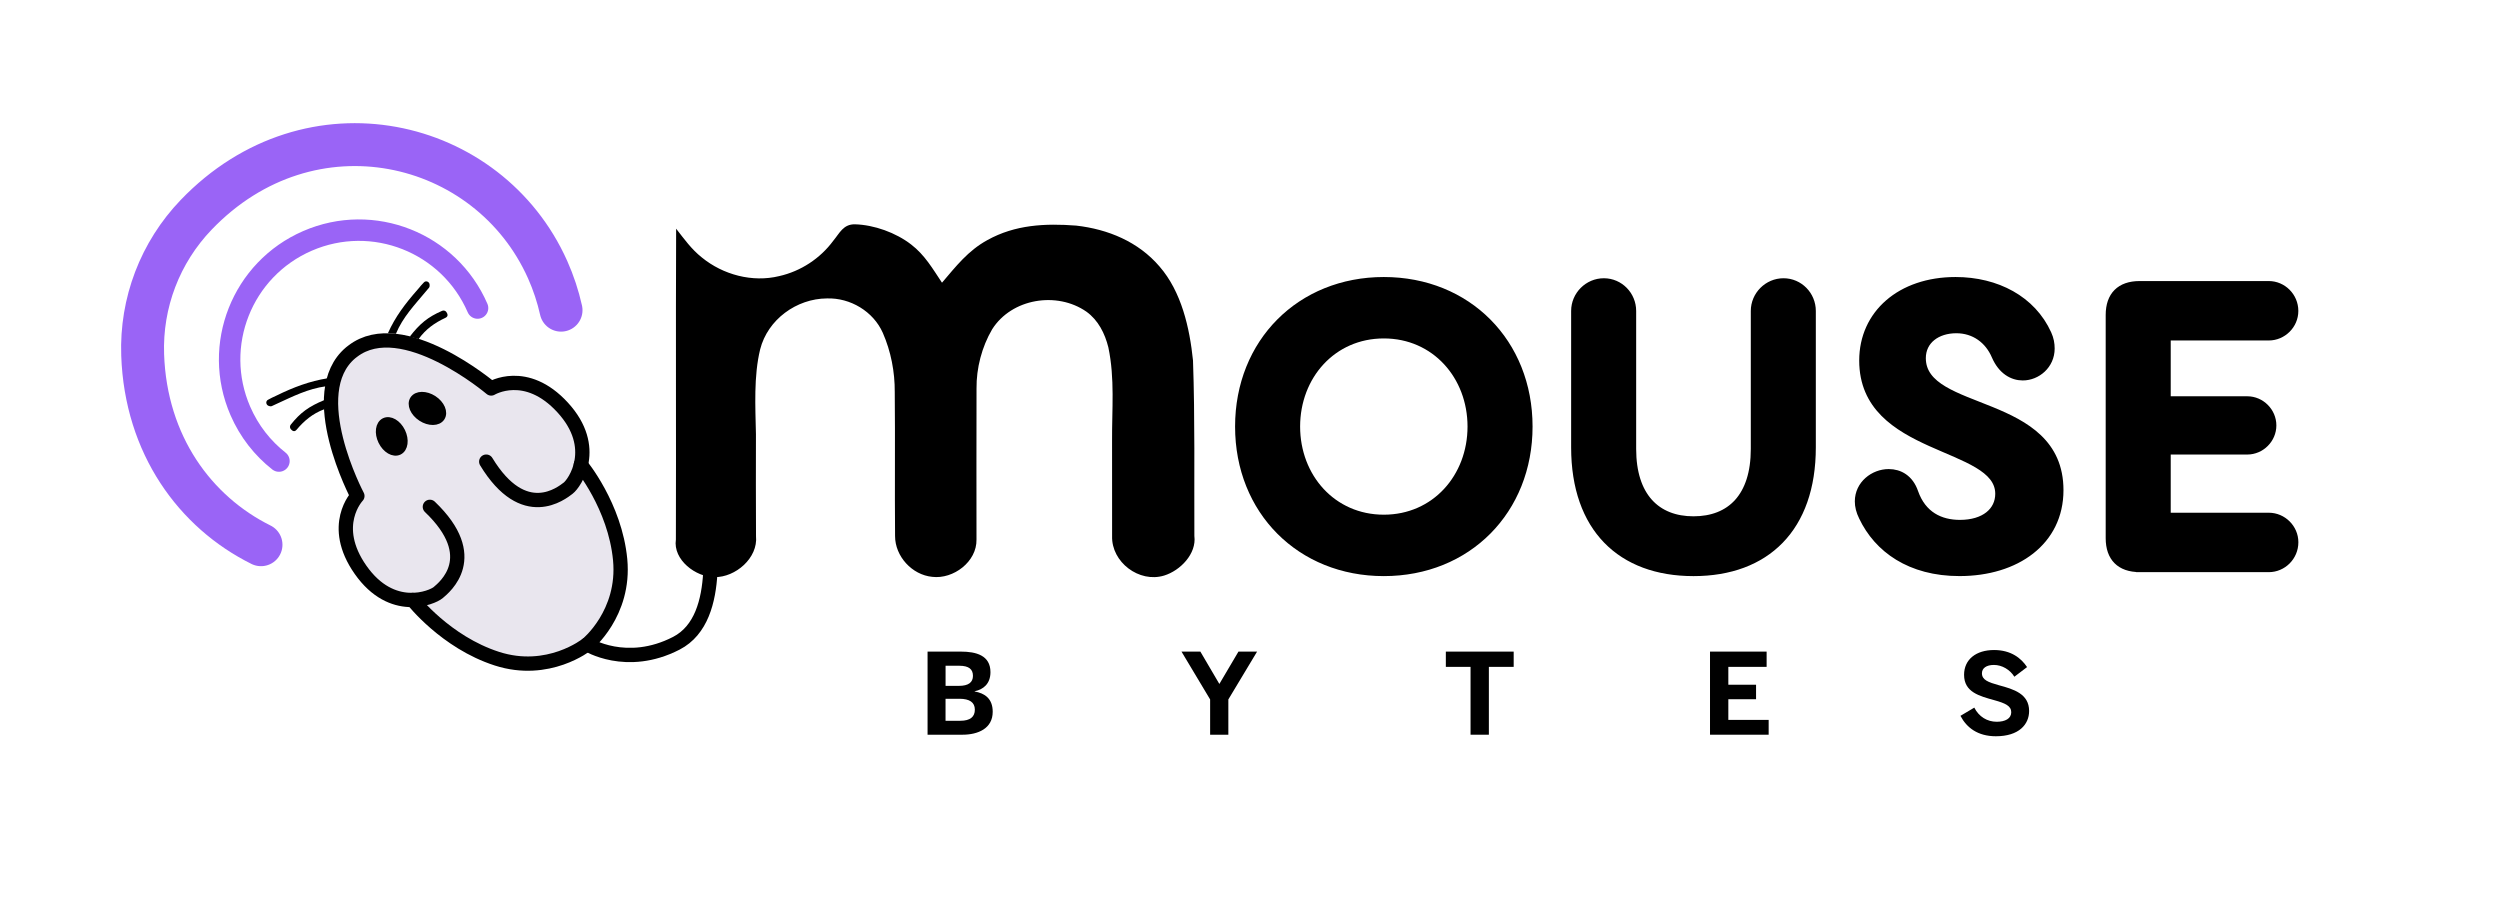 <?xml version="1.0" encoding="utf-8"?>
<!-- Generator: Adobe Illustrator 25.0.1, SVG Export Plug-In . SVG Version: 6.00 Build 0)  -->
<svg version="1.1" id="Layer_1" xmlns="http://www.w3.org/2000/svg" xmlns:xlink="http://www.w3.org/1999/xlink" x="0px" y="0px"
	 viewBox="0 0 712.32 256.86" style="enable-background:new 0 0 712.32 256.86;" xml:space="preserve">
<style type="text/css">
	.st0{stroke:#000000;stroke-width:2;stroke-miterlimit:10;}
	.st1{fill:#7F67AC;}
	.st2{fill:#E9E6EE;}
	.st3{fill:none;stroke:#9A64F6;stroke-width:12.222;stroke-linecap:round;stroke-miterlimit:10;}
	.st4{fill:none;stroke:#9A64F6;stroke-width:6.111;stroke-linecap:round;stroke-miterlimit:10;}
	.st5{fill:none;stroke:#000000;stroke-width:4.074;stroke-linecap:round;stroke-linejoin:round;stroke-miterlimit:10;}
	.st6{stroke:#000000;stroke-width:2.037;stroke-miterlimit:10;}
</style>
<g>
	<path class="st0" d="M352.91,121.54c0-24.05,17.56-41.61,41.38-41.61c23.94,0,41.38,17.67,41.38,41.61
		c0,23.94-17.44,41.61-41.38,41.61C370.46,163.15,352.91,145.6,352.91,121.54z M419.14,121.54c0-14.36-10.26-26.11-24.85-26.11
		s-24.85,11.74-24.85,26.11c0,14.36,10.26,26.11,24.85,26.11S419.14,135.91,419.14,121.54z"/>
	<path class="st0" d="M448.66,127.47V88.6c0-4.56,3.76-8.32,8.32-8.32c4.56,0,8.21,3.76,8.21,8.32v39.33
		c0,13.45,6.84,20.18,17.33,20.18s17.33-6.61,17.33-20.18V88.6c0-4.56,3.76-8.32,8.32-8.32c4.56,0,8.21,3.76,8.21,8.32v38.87
		c0,23.03-13.11,35.68-33.86,35.68S448.66,150.5,448.66,127.47z"/>
	<path class="st0" d="M530.63,147.31c-0.8-1.6-1.14-3.08-1.14-4.45c0-4.9,4.33-8.21,8.66-8.21c3.08,0,6.04,1.6,7.41,5.59
		c2.28,6.5,7.3,8.89,12.88,8.89c6.95,0,11.06-3.53,11.06-8.44c0-14.48-38.76-11.51-38.76-37.96c0-13.34,10.72-22.8,26.45-22.8
		c11.74,0,21.89,5.36,26.33,15.16c0.68,1.48,0.91,2.85,0.91,4.22c0,4.79-3.99,8.09-8.09,8.09c-2.96,0-6.04-1.71-7.87-5.93
		c-1.94-4.56-5.93-7.52-11.06-7.52c-5.47,0-9.69,3.08-9.69,8.09c0,16.3,39.22,10.72,39.22,37.62c0,14.71-12.43,23.48-28.61,23.48
		C544.2,163.15,534.96,156.43,530.63,147.31z"/>
	<path class="st0" d="M609.63,162.01c-5.59,0-8.66-3.08-8.66-8.66V89.74c0-5.59,3.08-8.66,8.66-8.66h36.82
		c3.99,0,7.41,3.31,7.41,7.52c0,4.1-3.42,7.41-7.41,7.41H617.5v17.9h22.8c3.99,0,7.3,3.31,7.3,7.3s-3.31,7.3-7.3,7.3h-22.8v18.58
		h28.96c3.99,0,7.41,3.31,7.41,7.41c0,4.22-3.42,7.52-7.41,7.52H609.63z"/>
</g>
<path class="st1" d="M119.82,81.02"/>
<path class="st1" d="M103.85,95.35"/>
<g>
	<g>
		<g>
			<path class="st2" d="M165.56,132.76c0,0,9.74,11.7,11.21,27.02c1.46,15.32-9.39,24.12-9.39,24.12
				c-10.46-2.22-18.85-9.67-21.5-19.31c-3.4-12.37,3.18-26.46,16.22-32.66"/>
			<path class="st2" d="M122.54,144.71c14.98,14.3,4.13,22.94,2.38,24.43c-1.75,1.49-13.18,6.24-22.11-6.46s-0.92-21.06-0.92-21.06
				s-15.55-29.31-1.93-40.79l0.62-0.48c14.13-10.84,39.43,10.64,39.43,10.64s9.88-6.03,20.37,5.42c1.27,1.39,6.37,6.29,5.6,13.2
				c-0.69,6.15-6.12,11.46-13.46,13.14"/>
			<path class="st2" d="M167.23,184c0,0-10.92,8.71-25.57,3.99c-14.65-4.71-23.98-16.74-23.98-16.74c4.23-2.24,9.34-5.79,9.64-10.51
				c0.42-6.77-9.49-9.27-9.93-16.72c-0.48-8.07,10.33-19.33,19.86-16.85c5.04,1.31,4.56,8.44,9.93,10.32
				c4.96,1.74,10.83-2.13,14.92-5.56"/>
		</g>
	</g>
	<path class="st3" d="M74.37,155.21c-18.74-9.3-32.83-28.41-33.72-54.08c-0.52-14.85,4.96-29.2,15.24-39.92
		C88.41,27.3,139.2,39.16,156.03,76.82c1.69,3.79,2.96,7.66,3.83,11.56"/>
	<path class="st4" d="M79.48,131.37c-4.65-3.65-8.48-8.48-11-14.29c-8.1-18.66,0.47-40.36,19.14-48.45
		c18.66-8.1,40.36,0.47,48.45,19.14"/>
	<g>
		<path class="st5" d="M212.55,141.48c-5.17-3.1-9.24-1.56-10.33,3.37c-1.1,4.93,4.73,31.09-9.51,38.43
			c-14.24,7.34-25.4,0.31-25.4,0.31s10.85-8.8,9.39-24.12s-11.21-27.02-11.21-27.02"/>
		<g>
			
				<ellipse transform="matrix(0.546 -0.838 0.838 0.546 -42.279 154.84)" class="st6" cx="121.77" cy="116.44" rx="3.16" ry="4.73"/>
			
				<ellipse transform="matrix(0.899 -0.438 0.438 0.899 -43.19 61.398)" class="st6" cx="111.6" cy="124.39" rx="3.16" ry="4.73"/>
			<path class="st5" d="M122.48,144.41c14.98,14.3,4.13,22.94,2.38,24.43c-1.75,1.49-13.18,6.24-22.11-6.46s-0.92-21.06-0.92-21.06
				s-15.55-29.31-1.93-40.79l0.62-0.48c14.13-10.84,39.43,10.64,39.43,10.64s9.88-6.03,20.37,5.42c10.49,11.44,3.4,21.59,1.57,22.98
				c-1.83,1.39-12.6,10.13-23.35-7.56"/>
			<path class="st5" d="M167.16,183.69c0,0-10.92,8.71-25.57,3.99s-23.98-16.74-23.98-16.74"/>
			<path d="M116.76,95.91c2.81-3.64,5.13-5.58,9.22-7.35c0.42-0.18,0.92-0.05,1.19,0.33c0.37,0.52,0.64,1.24-0.24,1.66
				c-3.09,1.44-5.63,3.23-7.67,6.07"/>
			<path d="M110.53,94.94c2.1-4.72,4.99-8.48,8.38-12.34c0.92-1.05,0.38-0.45,1-1.19l0.82-0.89c0.6-0.73,1.71-0.24,1.69,0.7
				c-0.01,0.75-0.01,0.54-1.15,1.9c-3.27,3.94-6.43,7.16-8.47,11.99"/>
			<path d="M92.32,114.03c-4.25,1.76-6.73,3.5-9.49,6.99c-0.28,0.36-0.28,0.88,0.01,1.23c0.4,0.49,1.03,0.95,1.66,0.2
				c2.2-2.61,4.59-4.6,7.85-5.83"/>
			<path d="M93.37,107.78c-5.1,0.8-9.84,2.6-14.46,4.87c-1.26,0.62-0.53,0.25-1.41,0.66l-1.07,0.56c-0.86,0.39-0.68,1.59,0.24,1.82
				c0.73,0.18,0.52,0.13,2.13-0.61c4.65-2.13,8.9-4.31,14.09-5.02"/>
		</g>
	</g>
</g>
<path d="M243.56,63.91c5.51,0.15,11.69,2.38,16.06,5.76c3.89,2.99,6.11,6.88,8.78,10.88c3.99-4.66,7.42-9.13,12.93-12.14
	c7.92-4.4,16.45-4.8,25.3-4.13c9.08,1.03,17.71,4.59,23.75,11.65c6.27,7.21,8.59,17.51,9.54,26.77c0.58,16.68,0.31,33.27,0.39,50.01
	c0.67,5.1-4.04,9.88-8.61,11.28c-7.12,2.18-15.05-3.82-14.83-11.24c-0.03-9.01,0.02-18.03-0.01-27.04
	c-0.06-9.05,0.82-17.79-1.06-26.74c-0.98-3.95-2.87-7.73-6.24-10.16c-8.41-5.86-21.3-3.79-26.87,5.02
	c-2.95,5.03-4.51,11.06-4.45,16.88c-0.07,14.33,0.01,28.69-0.01,43.02c0.13,6.31-6.58,11.36-12.61,10.63
	c-5.77-0.56-10.6-5.85-10.59-11.64c-0.12-13.67,0.05-27.34-0.09-41.01c0.04-5.76-1.09-11.59-3.4-16.87
	c-2.72-6.12-9.26-10.02-15.92-9.81c-8.67,0.05-16.87,6.01-19.03,14.51c-1.86,7.65-1.36,16.36-1.2,24.17
	c-0.04,9.68-0.01,19.35,0.02,29.03c0.62,6.25-5.86,11.79-11.81,11.7c-5.31,0.03-11.89-4.92-11.02-10.72
	c0.09-29.52-0.06-59.04,0.07-88.56c2.31,2.96,4.34,5.83,7.31,8.19c6.03,4.94,14.43,7.19,22.06,5.32
	c6.13-1.38,11.69-5.02,15.41-10.08C239.25,66.4,240.27,63.88,243.56,63.91L243.56,63.91z"/>
<g>
	<path d="M264.29,209.34v-23.68h9.47c4.35,0,8.45,1.06,8.45,5.86c0,3.36-2.11,4.96-4.51,5.44v0.06c2.88,0.51,5.15,2.02,5.15,5.79
		c0,4.77-4.19,6.53-8.61,6.53H264.29z M269.41,195.42h3.84c2.72,0,3.97-1.02,3.97-2.85c0-1.86-1.12-2.88-3.9-2.88h-3.9V195.42z
		 M269.41,205.37h4.19c2.88,0,4.16-1.15,4.16-3.17c0-2.08-1.5-3.1-4.38-3.1h-3.97V205.37z"/>
	<path d="M344.8,209.34v-10.05l-8.16-13.63h5.38l5.41,9.22l5.44-9.22h5.31l-8.19,13.63v10.05H344.8z"/>
	<path d="M419,209.34v-19.33h-7.04v-4.35h19.33v4.35h-7.07v19.33H419z"/>
	<path d="M487.23,209.34v-23.68h16.13v4.35h-10.91v5.09h7.9v4.13h-7.9v5.89h11.49v4.22H487.23z"/>
	<path d="M558.59,203.96l3.94-2.34c1.31,2.59,3.68,4.03,6.4,4.03c2.4,0,4.13-0.9,4.13-2.72c0-1.79-1.7-2.56-4.8-3.42
		c-4.22-1.18-8.64-2.27-8.64-7.23c0-4.42,3.46-7.07,8.54-7.07c4.86,0,7.74,2.34,9.41,4.86l-3.62,2.75
		c-1.25-2.02-3.52-3.36-5.82-3.36c-2.21,0-3.42,0.96-3.42,2.37c0,1.89,1.76,2.56,4.86,3.42c4.16,1.12,8.58,2.43,8.58,7.33
		c0,3.81-2.88,7.2-9.47,7.2C563.55,209.78,560.35,207.35,558.59,203.96z"/>
</g>
</svg>
